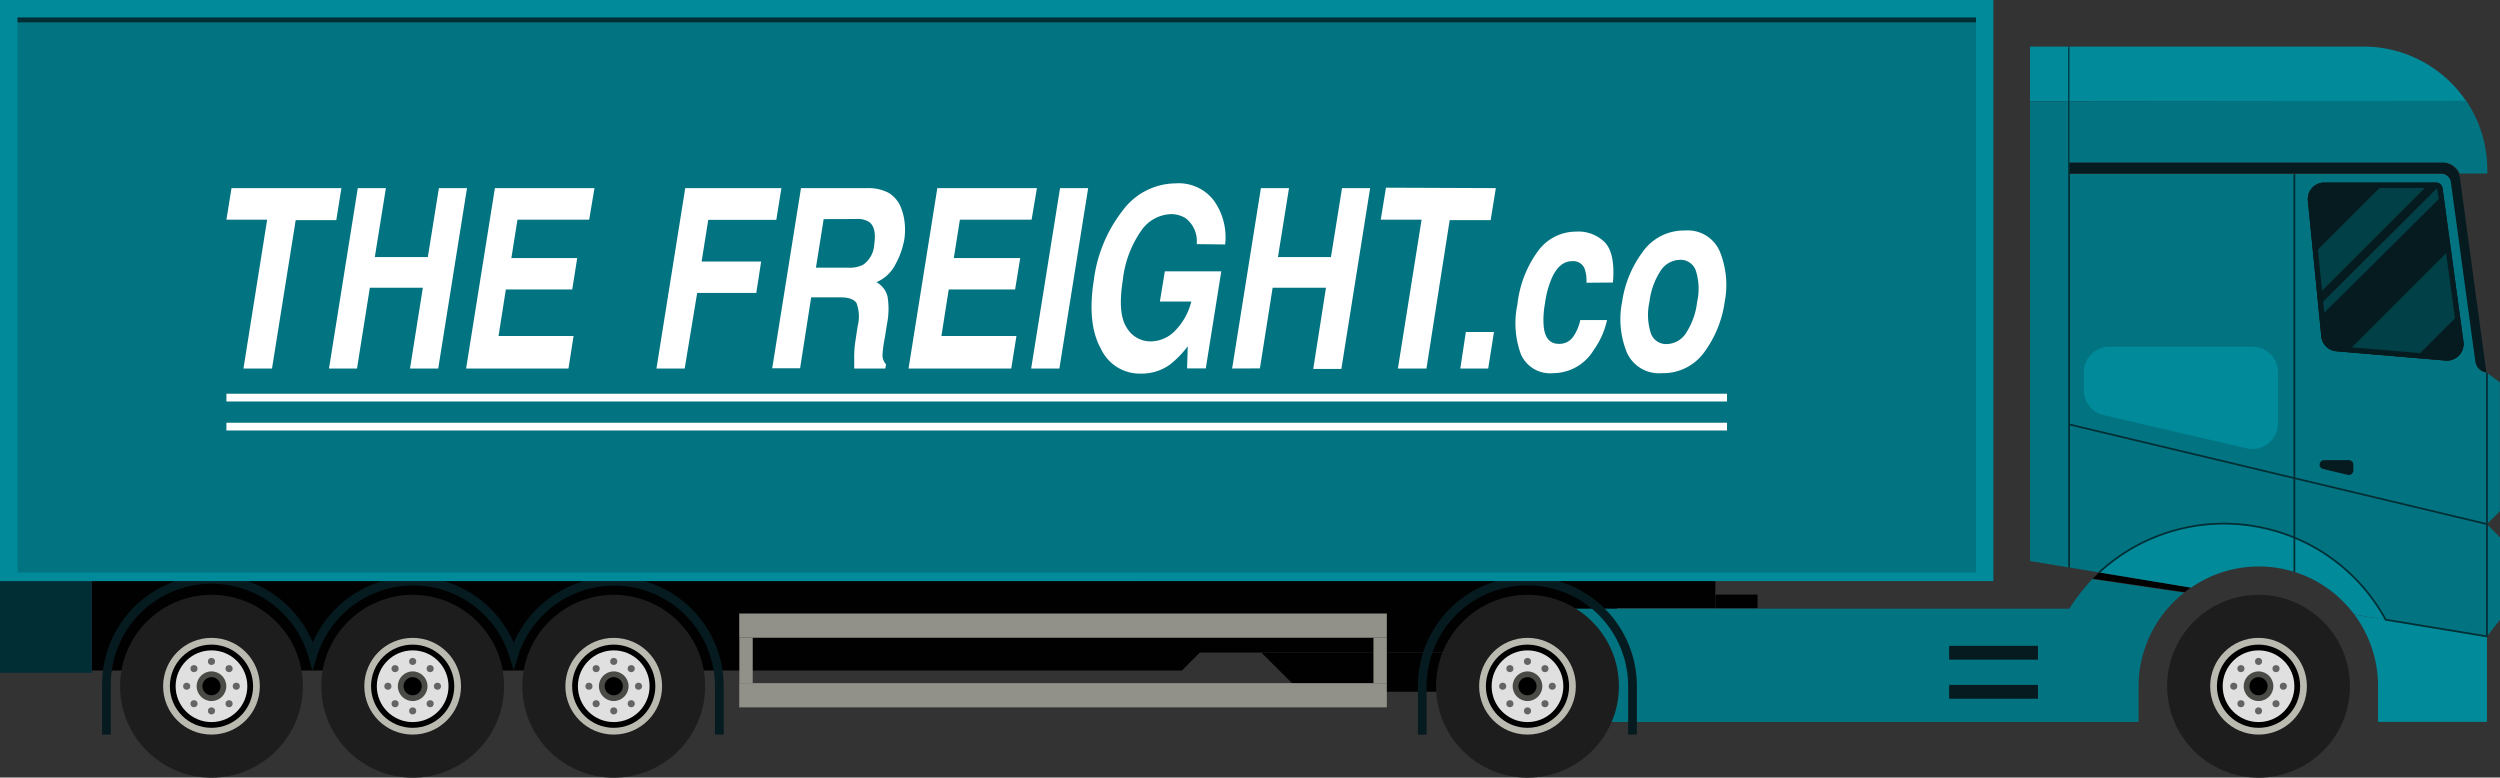 <svg viewBox="0 0 225.91 70.26" xmlns="http://www.w3.org/2000/svg"><rect x="0" y="0" width="225.91" height="70.26" fill="#333333" stroke="none"/><path d="m145.3 52.51h9.7v2.45h-9.7z" fill="#010101" transform="matrix(-1 0 0 -1 300.3 107.46)"/><path d="m155 53.73h3.81v1.23h-3.81z" fill="#010101" transform="matrix(-1 0 0 -1 313.82 108.69)"/><path d="m103.11 52.51h43.01v6.47h-43.01z" fill="#010101" transform="matrix(-1 0 0 -1 249.23 111.48)"/><path d="m187 15.72v35.56l2.72.45a16.63 16.63 0 0 1 11.89-4.4 16.85 16.85 0 0 1 4.33.74l-.06.7 9.12 7.23 9.73 1.51v-23.82a1.15 1.15 0 0 1 -1-1l-2.21-16.2a.89.89 0 0 0 -.88-.77zm34 16.86-9.87-.84a1.5 1.5 0 0 1 -1.36-1.35l-1.21-12.24a1.49 1.49 0 0 1 1.44-1.64h10.1a.59.59 0 0 1 .58.5l1.89 13.88a1.5 1.5 0 0 1 -1.57 1.69z" fill="#027380"/><path d="m138 55v10.24h55.25v-3.24a10.8 10.8 0 0 1 2.61-7 11 11 0 0 1 1.52-1.45l-8.3-1.22a16.21 16.21 0 0 0 -2.08 2.67z" fill="#027380"/><path d="m8.29 60.59v-8.08h106.59l-8.08 8.08z" fill="#010101"/><path d="m132.15 62.51v-3.53h-18.16l3.54 3.53z" fill="#010101"/><path d="m212.75 55.54a10.8 10.8 0 0 1 2.14 6.46v3.23h9.84v-7.71l-9.15-1.52z" fill="#008a9a"/><circle cx="204.09" cy="62.01" fill="#1d1d1d" r="8.26"/><circle cx="204.09" cy="62.01" fill="#babab1" r="4.37"/><circle cx="204.09" cy="62.01" r="3.76"/><circle cx="204.09" cy="62.01" fill="#e0e0e0" r="3.24"/><circle cx="204.09" cy="62.01" fill="#4a4a46" r="1.34"/><circle cx="204.09" cy="62.01" r=".82"/><circle cx="204.09" cy="59.77" fill="#646464" r=".32"/><circle cx="205.67" cy="60.42" fill="#646464" r=".32"/><circle cx="206.33" cy="62.01" fill="#646464" r=".32"/><circle cx="205.67" cy="63.59" fill="#646464" r=".32"/><circle cx="204.09" cy="64.24" fill="#646464" r=".32"/><circle cx="202.5" cy="63.59" fill="#646464" r=".32"/><circle cx="201.85" cy="62.01" fill="#646464" r=".32"/><circle cx="202.5" cy="60.42" fill="#646464" r=".32"/><circle cx="138.03" cy="62.01" fill="#1d1d1d" r="8.26"/><circle cx="138.03" cy="62.01" fill="#babab1" r="4.37"/><circle cx="138.03" cy="62.01" r="3.76"/><circle cx="138.03" cy="62.01" fill="#e0e0e0" r="3.24"/><circle cx="138.03" cy="62.01" fill="#4a4a46" r="1.34"/><circle cx="138.03" cy="62.01" r=".82"/><circle cx="138.03" cy="59.77" fill="#646464" r=".32"/><circle cx="139.61" cy="60.42" fill="#646464" r=".32"/><circle cx="140.27" cy="62.01" fill="#646464" r=".32"/><circle cx="139.61" cy="63.59" fill="#646464" r=".32"/><circle cx="138.03" cy="64.24" fill="#646464" r=".32"/><circle cx="136.44" cy="63.59" fill="#646464" r=".32"/><circle cx="135.79" cy="62.01" fill="#646464" r=".32"/><circle cx="136.44" cy="60.42" fill="#646464" r=".32"/><circle cx="55.46" cy="62.01" fill="#1d1d1d" r="8.26"/><circle cx="55.46" cy="62.01" fill="#babab1" r="4.37"/><circle cx="55.46" cy="62.01" r="3.76"/><circle cx="55.46" cy="62.01" fill="#e0e0e0" r="3.24"/><circle cx="55.46" cy="62.01" fill="#4a4a46" r="1.34"/><circle cx="55.46" cy="62.01" r=".82"/><circle cx="55.46" cy="59.77" fill="#646464" r=".32"/><circle cx="57.04" cy="60.42" fill="#646464" r=".32"/><circle cx="57.7" cy="62.01" fill="#646464" r=".32"/><circle cx="57.04" cy="63.59" fill="#646464" r=".32"/><circle cx="55.46" cy="64.24" fill="#646464" r=".32"/><circle cx="53.87" cy="63.59" fill="#646464" r=".32"/><circle cx="53.22" cy="62.01" fill="#646464" r=".32"/><circle cx="53.87" cy="60.42" fill="#646464" r=".32"/><circle cx="37.29" cy="62.01" fill="#1d1d1d" r="8.26"/><circle cx="37.29" cy="62.01" fill="#babab1" r="4.37"/><circle cx="37.29" cy="62.01" r="3.76"/><circle cx="37.29" cy="62.01" fill="#e0e0e0" r="3.24"/><circle cx="37.29" cy="62.01" fill="#4a4a46" r="1.34"/><circle cx="37.29" cy="62.01" r=".82"/><circle cx="37.29" cy="59.77" fill="#646464" r=".32"/><circle cx="38.87" cy="60.42" fill="#646464" r=".32"/><circle cx="39.53" cy="62.01" fill="#646464" r=".32"/><circle cx="38.87" cy="63.59" fill="#646464" r=".32"/><circle cx="37.29" cy="64.24" fill="#646464" r=".32"/><circle cx="35.7" cy="63.59" fill="#646464" r=".32"/><circle cx="35.05" cy="62.01" fill="#646464" r=".32"/><circle cx="35.7" cy="60.42" fill="#646464" r=".32"/><circle cx="19.11" cy="62.01" fill="#1d1d1d" r="8.26"/><circle cx="19.11" cy="62.01" fill="#babab1" r="4.37"/><circle cx="19.11" cy="62.01" r="3.76"/><circle cx="19.11" cy="62.01" fill="#e0e0e0" r="3.24"/><circle cx="19.11" cy="62.01" fill="#4a4a46" r="1.34"/><circle cx="19.11" cy="62.01" r=".82"/><circle cx="19.11" cy="59.77" fill="#646464" r=".32"/><circle cx="20.7" cy="60.42" fill="#646464" r=".32"/><circle cx="21.35" cy="62.01" fill="#646464" r=".32"/><circle cx="20.7" cy="63.59" fill="#646464" r=".32"/><circle cx="19.11" cy="64.24" fill="#646464" r=".32"/><circle cx="17.53" cy="63.59" fill="#646464" r=".32"/><circle cx="16.87" cy="62.01" fill="#646464" r=".32"/><circle cx="17.53" cy="60.42" fill="#646464" r=".32"/><path d="m0 52.51h8.29v8.29h-8.29z" fill="#002e34" transform="matrix(-1 0 0 -1 8.29 113.31)"/><path d="m66.81 55.44h58.52v2.19h-58.52z" fill="#919189" transform="matrix(-1 0 0 -1 192.13 113.07)"/><path d="m66.81 61.73h58.52v2.19h-58.52z" fill="#919189" transform="matrix(-1 0 0 -1 192.13 125.65)"/><path d="m124.12 57.63h1.21v4.1h-1.21z" fill="#919189" transform="matrix(-1 0 0 -1 249.44 119.36)"/><path d="m66.81 57.63h1.21v4.1h-1.21z" fill="#919189" transform="matrix(-1 0 0 -1 134.83 119.36)"/><path d="m187 14.68v1h33.59a.89.89 0 0 1 .88.77l2.21 16.2a1.15 1.15 0 0 0 1 1l-2.39-17.57a1.8 1.8 0 0 0 -.1-.4 1.67 1.67 0 0 0 -1.55-1z" fill="#061b20"/><path d="m183.44 4.21h3.53v4.94h-3.53z" fill="#008a9a"/><path d="m183.44 9.15v41.55l3.53.58v-42.13z" fill="#027380"/><path d="m208.55 18.15 1.21 12.24a1.5 1.5 0 0 0 1.36 1.35l9.87.84a1.5 1.5 0 0 0 1.62-1.69l-1.89-13.89a.59.59 0 0 0 -.58-.5h-10.14a1.49 1.49 0 0 0 -1.45 1.65z" fill="#061b20"/><path d="m189.11 52.29 8.3 1.22c.18-.14.36-.28.56-.41l-8.28-1.37c-.2.18-.39.37-.58.56z" fill="#010101"/><path d="m201.58 47.33a16.92 16.92 0 0 1 5.75 1.25 16.65 16.65 0 0 1 8.25 7.42l-2.83-.47c-.15-.2-.31-.39-.47-.58a10.72 10.72 0 0 0 -8.19-3.76 10.72 10.72 0 0 0 -6.09 1.91l-8.28-1.37a16.63 16.63 0 0 1 11.86-4.4z" fill="#008a9a"/><path d="m224.73 33.69v13.67l1.17-1.16v-11.65z" fill="#027380"/><path d="m224.72 47.36 1.19 1.2v7.45l-1.19 1.51z" fill="#027380"/><path d="m186.97 4.21v47.07" fill="none" stroke="#002e34" stroke-miterlimit="10" stroke-width=".16"/><path d="m224.73 33.69v23.83" fill="none" stroke="#002e34" stroke-miterlimit="10" stroke-width=".16"/><path d="m224.73 47.36-37.76-9.01" fill="none" stroke="#002e34" stroke-miterlimit="10" stroke-width=".16"/><path d="m207.33 15.72v35.97" fill="none" stroke="#002e34" stroke-miterlimit="10" stroke-width=".16"/><path d="m189.69 51.73a16.63 16.63 0 0 1 11.89-4.4 16.92 16.92 0 0 1 5.75 1.25 16.65 16.65 0 0 1 8.25 7.42l9.15 1.51" fill="none" stroke="#002e34" stroke-miterlimit="10" stroke-width=".16"/><path d="m176.13 58.35h8.03v1.25h-8.03z" fill="#061b20" transform="matrix(-1 0 0 -1 360.29 117.96)"/><path d="m176.13 61.89h8.03v1.25h-8.03z" fill="#061b20" transform="matrix(-1 0 0 -1 360.29 125.03)"/><path d="m147.52 66.38v-4.38a9.5 9.5 0 0 0 -19 0v4.38" fill="none" stroke="#061b20" stroke-miterlimit="10" stroke-width=".79"/><path d="m65 66.38v-4.38a9.5 9.5 0 0 0 -18.58-2.77 9.5 9.5 0 0 0 -18.17 0 9.5 9.5 0 0 0 -18.63 2.77v4.38" fill="none" stroke="#061b20" stroke-miterlimit="10" stroke-width=".79"/><path d="m0 0h180.13v52.51h-180.13z" fill="#008a9a" transform="matrix(-1 0 0 -1 180.13 52.51)"/><path d="m1.57 1.57h176.98v50.15h-176.98z" fill="#027380" transform="matrix(-1 0 0 -1 180.13 53.3)"/><path d="m190.09 37.51 12.92 3a2.31 2.31 0 0 0 2.84-2.25v-4.62a2.31 2.31 0 0 0 -2.31-2.31h-12.93a2.31 2.31 0 0 0 -2.31 2.31v1.62a2.31 2.31 0 0 0 1.79 2.25z" fill="#008a9a"/><path d="m212.16 42.91-2.23-.53a.4.4 0 0 1 -.32-.39.41.41 0 0 1 .41-.41h2.23a.41.41 0 0 1 .41.41v.53a.41.41 0 0 1 -.5.39z" fill="#061b20"/><path d="m1.57 1.57h176.98v.44h-176.98z" fill="#002e34" transform="matrix(-1 0 0 -1 180.13 3.59)"/><path d="m213.54 4.21h-26.54v4.94h35.86a11.18 11.18 0 0 0 -9.32-4.94z" fill="#008a9a"/><path d="m187 9.15v5.53h33.72a1.67 1.67 0 0 1 1.55 1h2.49v-.33a11.13 11.13 0 0 0 -1.9-6.24z" fill="#027380"/><g fill="#fff"><path d="m30.85 17-.46 2.89h-3.67l-2.14 13.41h-2.58l2.14-13.45h-3.68l.46-2.85z"/><path d="m29.73 33.3 2.6-16.3h2.54l-1 6.23h4.79l1-6.23h2.54l-2.6 16.3h-2.55l1.16-7.3h-4.79l-1.16 7.3z"/><path d="m53.24 19.85h-6.48l-.55 3.47h5.95l-.45 2.84h-6l-.66 4.2h6.78l-.46 2.94h-9.25l2.6-16.3h9z"/><path d="m61.92 17h8.69l-.46 2.87h-6.15l-.6 3.76h5.38l-.44 2.84h-5.34l-1.13 6.83h-2.55z"/><path d="m81.31 18.52a4.93 4.93 0 0 1 .41 1.38 5.93 5.93 0 0 1 0 1.72 7.26 7.26 0 0 1 -.81 2.28 3.44 3.44 0 0 1 -1.71 1.6 2.05 2.05 0 0 1 1 1.29 6.93 6.93 0 0 1 -.06 2.55l-.17 1.1a11.74 11.74 0 0 0 -.22 1.56 1.23 1.23 0 0 0 .32.93l-.07.37h-2.81q0-.54 0-.87a9.78 9.78 0 0 1 .08-1.43l.23-1.52a3.5 3.5 0 0 0 -.1-2.09c-.22-.34-.7-.52-1.46-.52h-2.64l-1 6.41h-2.52l2.6-16.28h6a3.89 3.89 0 0 1 1.91.42 2.73 2.73 0 0 1 1.02 1.1zm-6.88 1.28-.7 4.39h2.9a2.71 2.71 0 0 0 1.37-.27 2.38 2.38 0 0 0 1-1.84c.15-1 0-1.65-.43-2a1.93 1.93 0 0 0 -1.2-.29z"/><path d="m93.22 19.85h-6.48l-.55 3.47h6l-.46 2.84h-6l-.66 4.2h6.78l-.47 2.94h-9.28l2.6-16.3h9z"/><path d="m95.73 33.3h-2.55l2.61-16.3h2.54z"/><path d="m108.14 22.06a2.61 2.61 0 0 0 -1-2.34 2.47 2.47 0 0 0 -1.34-.37 3.4 3.4 0 0 0 -2.67 1.49 9.59 9.59 0 0 0 -1.67 4.49c-.32 2-.2 3.43.35 4.27a2.48 2.48 0 0 0 2.14 1.25 3.1 3.1 0 0 0 2.27-1 5.71 5.71 0 0 0 1.43-2.6h-2.84l.45-2.73h5.1l-1.4 8.77h-1.69l.06-2a8.94 8.94 0 0 1 -1.59 1.64 4.34 4.34 0 0 1 -2.63.83 3.87 3.87 0 0 1 -3.63-2.25c-.84-1.5-1.05-3.57-.64-6.18a12.85 12.85 0 0 1 2.66-6.37 6 6 0 0 1 4.71-2.39 4 4 0 0 1 3.5 1.58 5.72 5.72 0 0 1 1 3.94z"/><path d="m111.34 33.3 2.6-16.3h2.54l-1 6.23h4.79l1-6.23h2.54l-2.6 16.34h-2.54l1.15-7.34h-4.82l-1.15 7.29z"/><path d="m135.17 17-.47 2.89h-3.7l-2.1 13.41h-2.58l2.14-13.45h-3.69l.47-2.89z"/><path d="m132.46 30h2.54l-.52 3.3h-2.52z"/><path d="m143.36 25.55a3.38 3.38 0 0 0 -.15-1.22 1.1 1.1 0 0 0 -1.13-.73c-.8 0-1.42.53-1.88 1.59a8.74 8.74 0 0 0 -.59 2.24 7.81 7.81 0 0 0 -.11 2.13c.12 1 .57 1.51 1.35 1.51a1.5 1.5 0 0 0 1.28-.6 4.1 4.1 0 0 0 .67-1.55h2.42a7.41 7.41 0 0 1 -1.22 2.73 4.29 4.29 0 0 1 -3.63 2.07 2.88 2.88 0 0 1 -2.94-1.72 8.15 8.15 0 0 1 -.31-4.49 10 10 0 0 1 1.88-4.85 4.25 4.25 0 0 1 3.42-1.73 3.37 3.37 0 0 1 2.63 1c.61.68.85 1.88.7 3.6z"/><path d="m150.18 33.72a3.17 3.17 0 0 1 -3.18-1.89 8 8 0 0 1 -.42-4.55 9.94 9.94 0 0 1 1.87-4.53 4.55 4.55 0 0 1 3.8-1.92 3.15 3.15 0 0 1 3.17 1.92 8.06 8.06 0 0 1 .43 4.53 10 10 0 0 1 -1.85 4.55 4.56 4.56 0 0 1 -3.82 1.89zm3.18-6.44a5.42 5.42 0 0 0 -.11-2.8 1.45 1.45 0 0 0 -1.44-1 2.13 2.13 0 0 0 -1.76 1 6.57 6.57 0 0 0 -1 2.8 5.44 5.44 0 0 0 .12 2.81 1.45 1.45 0 0 0 1.44 1 2.11 2.11 0 0 0 1.75-1 6.49 6.49 0 0 0 1-2.81z"/><path d="m20.46 35.58h135.6v.7h-135.6z"/><path d="m20.46 38.2h135.6v.7h-135.6z"/></g><path d="m208.55 18.15 1.21 12.24a1.5 1.5 0 0 0 1.36 1.35l9.87.84a1.5 1.5 0 0 0 1.62-1.69l-1.89-13.89a.59.59 0 0 0 -.58-.5h-10.14a1.49 1.49 0 0 0 -1.45 1.65z" fill="#061b20"/><path d="m221.84 28.77-.8-5.89-8.51 8.51 6.17.52z" fill="#024048"/><path d="m220.37 18-.12-.87a.11.11 0 0 0 -.06-.09l-10.26 10.22.1 1z" fill="#024048"/><path d="m209.46 22.55.37 3.72 9.29-9.29h-4.09z" fill="#024048"/></svg>